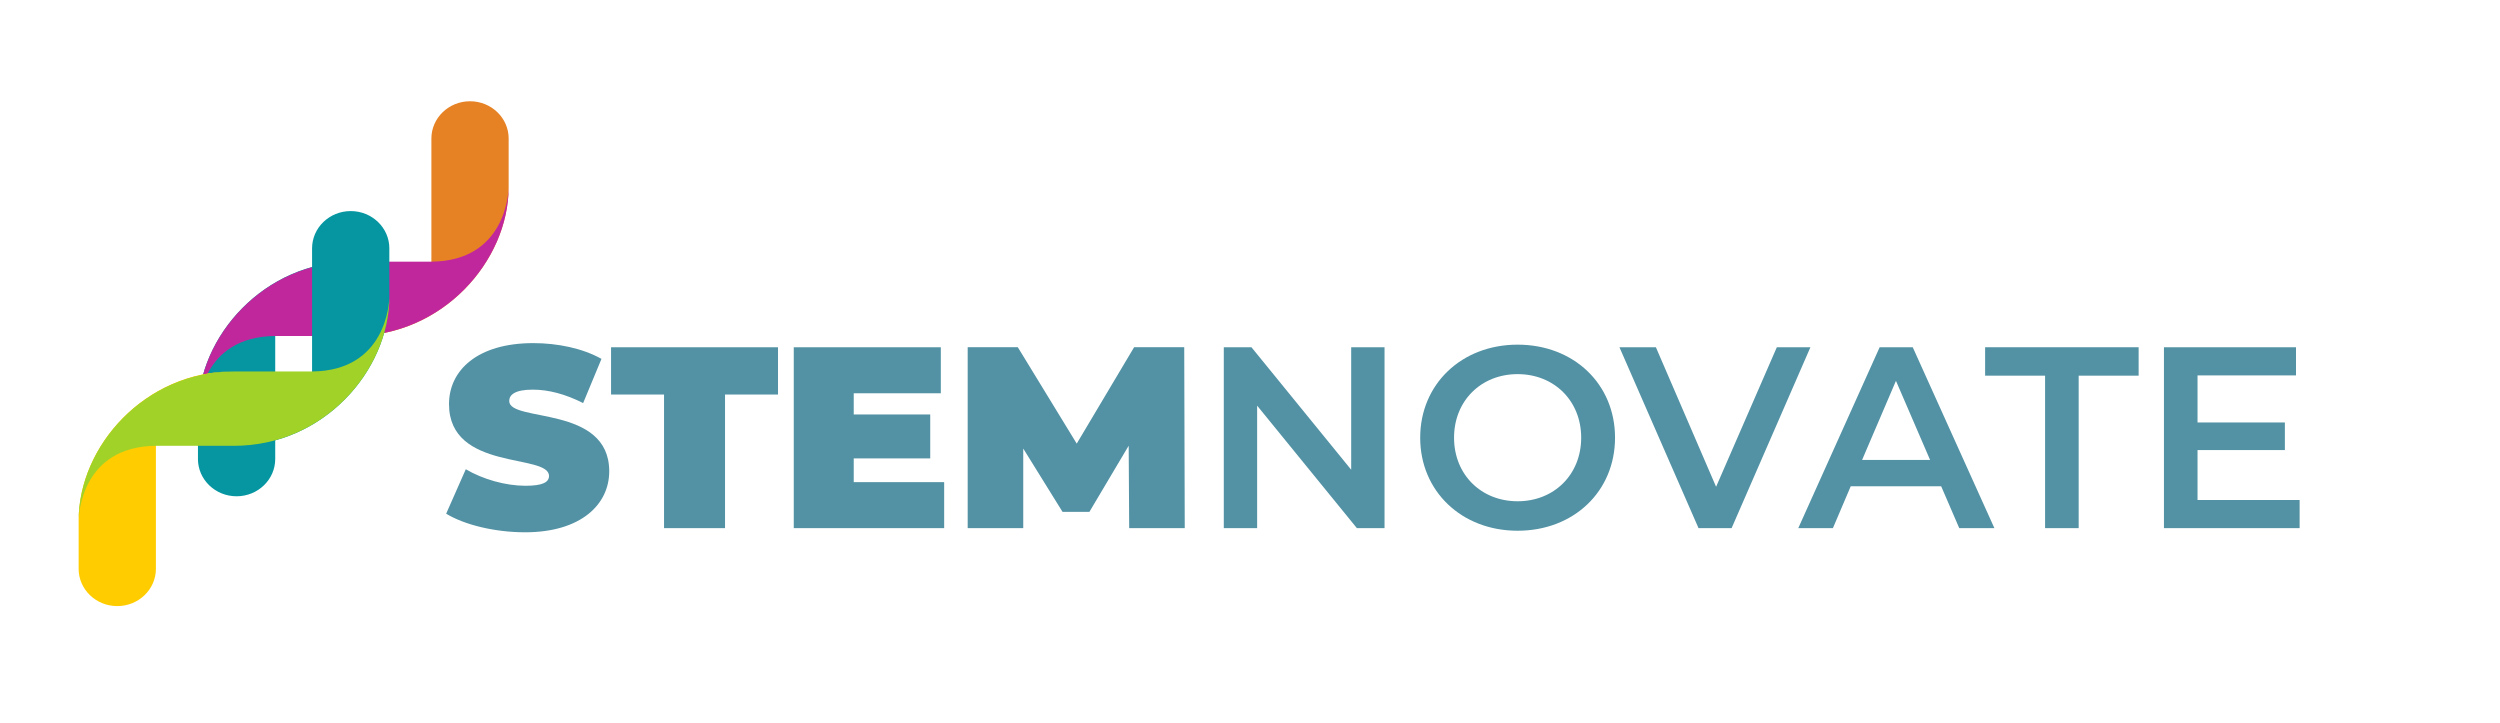 <?xml version="1.0" encoding="utf-8"?>
<!-- Generator: Adobe Illustrator 26.0.3, SVG Export Plug-In . SVG Version: 6.00 Build 0)  -->
<svg version="1.1" id="Layer_1" xmlns="http://www.w3.org/2000/svg" xmlns:xlink="http://www.w3.org/1999/xlink" x="0px" y="0px"
	 viewBox="0 0 1316.67 380.62" style="enable-background:new 0 0 1316.67 380.62;" xml:space="preserve">
<style type="text/css">
	.st0{fill:#5292A4;}
	.st1{fill:none;}
	.st2{fill:#C1279D;}
	.st3{fill:#E78224;}
	.st4{fill:#0596A1;}
	.st5{fill:#FFCC00;}
	.st6{fill:#A1D228;}
</style>
<g>
	<g>
		<path class="st0" d="M234.98,270.54l10.34-23.41c8.98,5.31,20.96,8.71,31.44,8.71c9.12,0,12.39-1.91,12.39-5.17
			c0-11.98-52.67-2.31-52.67-37.84c0-17.69,14.84-32.12,44.37-32.12c12.79,0,26,2.72,35.93,8.3l-9.66,23.28
			c-9.39-4.76-18.24-7.08-26.54-7.08c-9.39,0-12.39,2.72-12.39,5.99c0,11.43,52.67,1.91,52.67,37.02
			c0,17.42-14.84,32.12-44.37,32.12C260.57,280.33,244.51,276.39,234.98,270.54z"/>
		<path class="st0" d="M349.72,207.79h-27.9v-24.91h87.93v24.91h-27.9v70.37h-32.12V207.79z"/>
		<path class="st0" d="M497.26,253.93v24.23h-79.21v-95.28h77.45v24.23h-45.87v11.16h40.29v23.14h-40.29v12.52H497.26z"/>
		<path class="st0" d="M594.71,278.16l-0.27-43.42l-20.69,34.84H559.6l-20.69-33.35v41.92h-29.26v-95.28h26.4l31.03,50.77
			l30.22-50.77h26.4l0.27,95.28H594.71z"/>
		<path class="st0" d="M729.19,182.88v95.28h-14.56l-52.54-64.52v64.52h-17.56v-95.28h14.56l52.54,64.52v-64.52H729.19z"/>
		<path class="st0" d="M747.97,230.52c0-28.17,21.78-49,51.31-49s51.31,20.69,51.31,49s-21.78,49-51.31,49
			S747.97,258.69,747.97,230.52z M832.76,230.52c0-19.46-14.29-33.48-33.48-33.48s-33.48,14.02-33.48,33.48
			c0,19.46,14.29,33.48,33.48,33.48S832.76,249.98,832.76,230.52z"/>
		<path class="st0" d="M953.49,182.88l-41.51,95.28h-17.42l-41.65-95.28h19.19l31.71,73.5l31.99-73.5H953.49z"/>
		<path class="st0" d="M1022.36,256.11h-47.64l-9.39,22.05h-18.24l42.87-95.28h17.42l43.01,95.28h-18.51L1022.36,256.11z
			 M1016.51,242.22l-17.97-41.65l-17.83,41.65H1016.51z"/>
		<path class="st0" d="M1077.08,197.85h-31.58v-14.97h80.85v14.97h-31.58v80.3h-17.69V197.85z"/>
		<path class="st0" d="M1211.14,263.32v14.84h-71.46v-95.28h69.55v14.84h-51.86v24.77h46v14.56h-46v26.27H1211.14z"/>
	</g>
</g>
<g>
	<path class="st1" d="M131.69,177.07v-0.29V177.07z"/>
	<path class="st2" d="M122.26,215.19c-0.01,0.33-0.01,0.59-0.01,0.77C122.25,215.7,122.26,215.44,122.26,215.19z"/>
	<path class="st2" d="M240.18,89.31c0-0.1,0-0.16,0-0.16C240.18,89.2,240.18,89.25,240.18,89.31z"/>
	<g>
		<path class="st3" d="M267.9,72.97c0-10.84-9.11-19.64-20.35-19.64c-11.23,0-20.35,8.8-20.35,19.64v64.71c0,0,0,39.28-40.69,39.28
			c46.19,0,81.29-39.17,81.38-78.39c0-0.1,0-0.16,0-0.16V72.97z"/>
		<path class="st4" d="M104.25,241.73c0,10.84,9.11,19.64,20.35,19.64s20.35-8.8,20.35-19.64v-64.71c0,0,0-39.28,40.69-39.28
			c-46.19,0-81.29,39.17-81.38,78.39c0,0.1,0,0.16,0,0.16V241.73z"/>
		<path class="st2" d="M227.21,137.8c0,0,0,0-41.13,0c-47.15,0-81.73,39.53-81.82,78.39c0.05-2.66,1.48-38.91,40.69-39.23
			c0,0,0,0,41.13,0c47.15,0,81.73-39.53,81.82-78.39C267.85,101.23,266.42,137.48,227.21,137.8z"/>
	</g>
	<g>
		<path class="st4" d="M205.06,130.81c0-10.84-9.11-19.64-20.35-19.64c-11.23,0-20.35,8.8-20.35,19.64v64.71
			c0,0,0,39.28-40.69,39.28c46.19,0,81.29-39.17,81.38-78.39c0-0.1,0-0.16,0-0.16V130.81z"/>
		<path class="st5" d="M41.41,299.57c0,10.84,9.11,19.64,20.35,19.64s20.35-8.8,20.35-19.64v-64.71c0,0,0-39.28,40.69-39.28
			c-46.19,0-81.29,39.17-81.38,78.39c0,0.1,0,0.16,0,0.16V299.57z"/>
		<path class="st6" d="M164.37,195.64c0,0,0,0-41.13,0c-47.15,0-81.73,39.53-81.82,78.39c0.05-2.66,1.48-38.91,40.69-39.23
			c0,0,0,0,41.13,0c47.15,0,81.73-39.53,81.82-78.39C205.01,159.07,203.58,195.32,164.37,195.64z"/>
	</g>
</g>
</svg>
